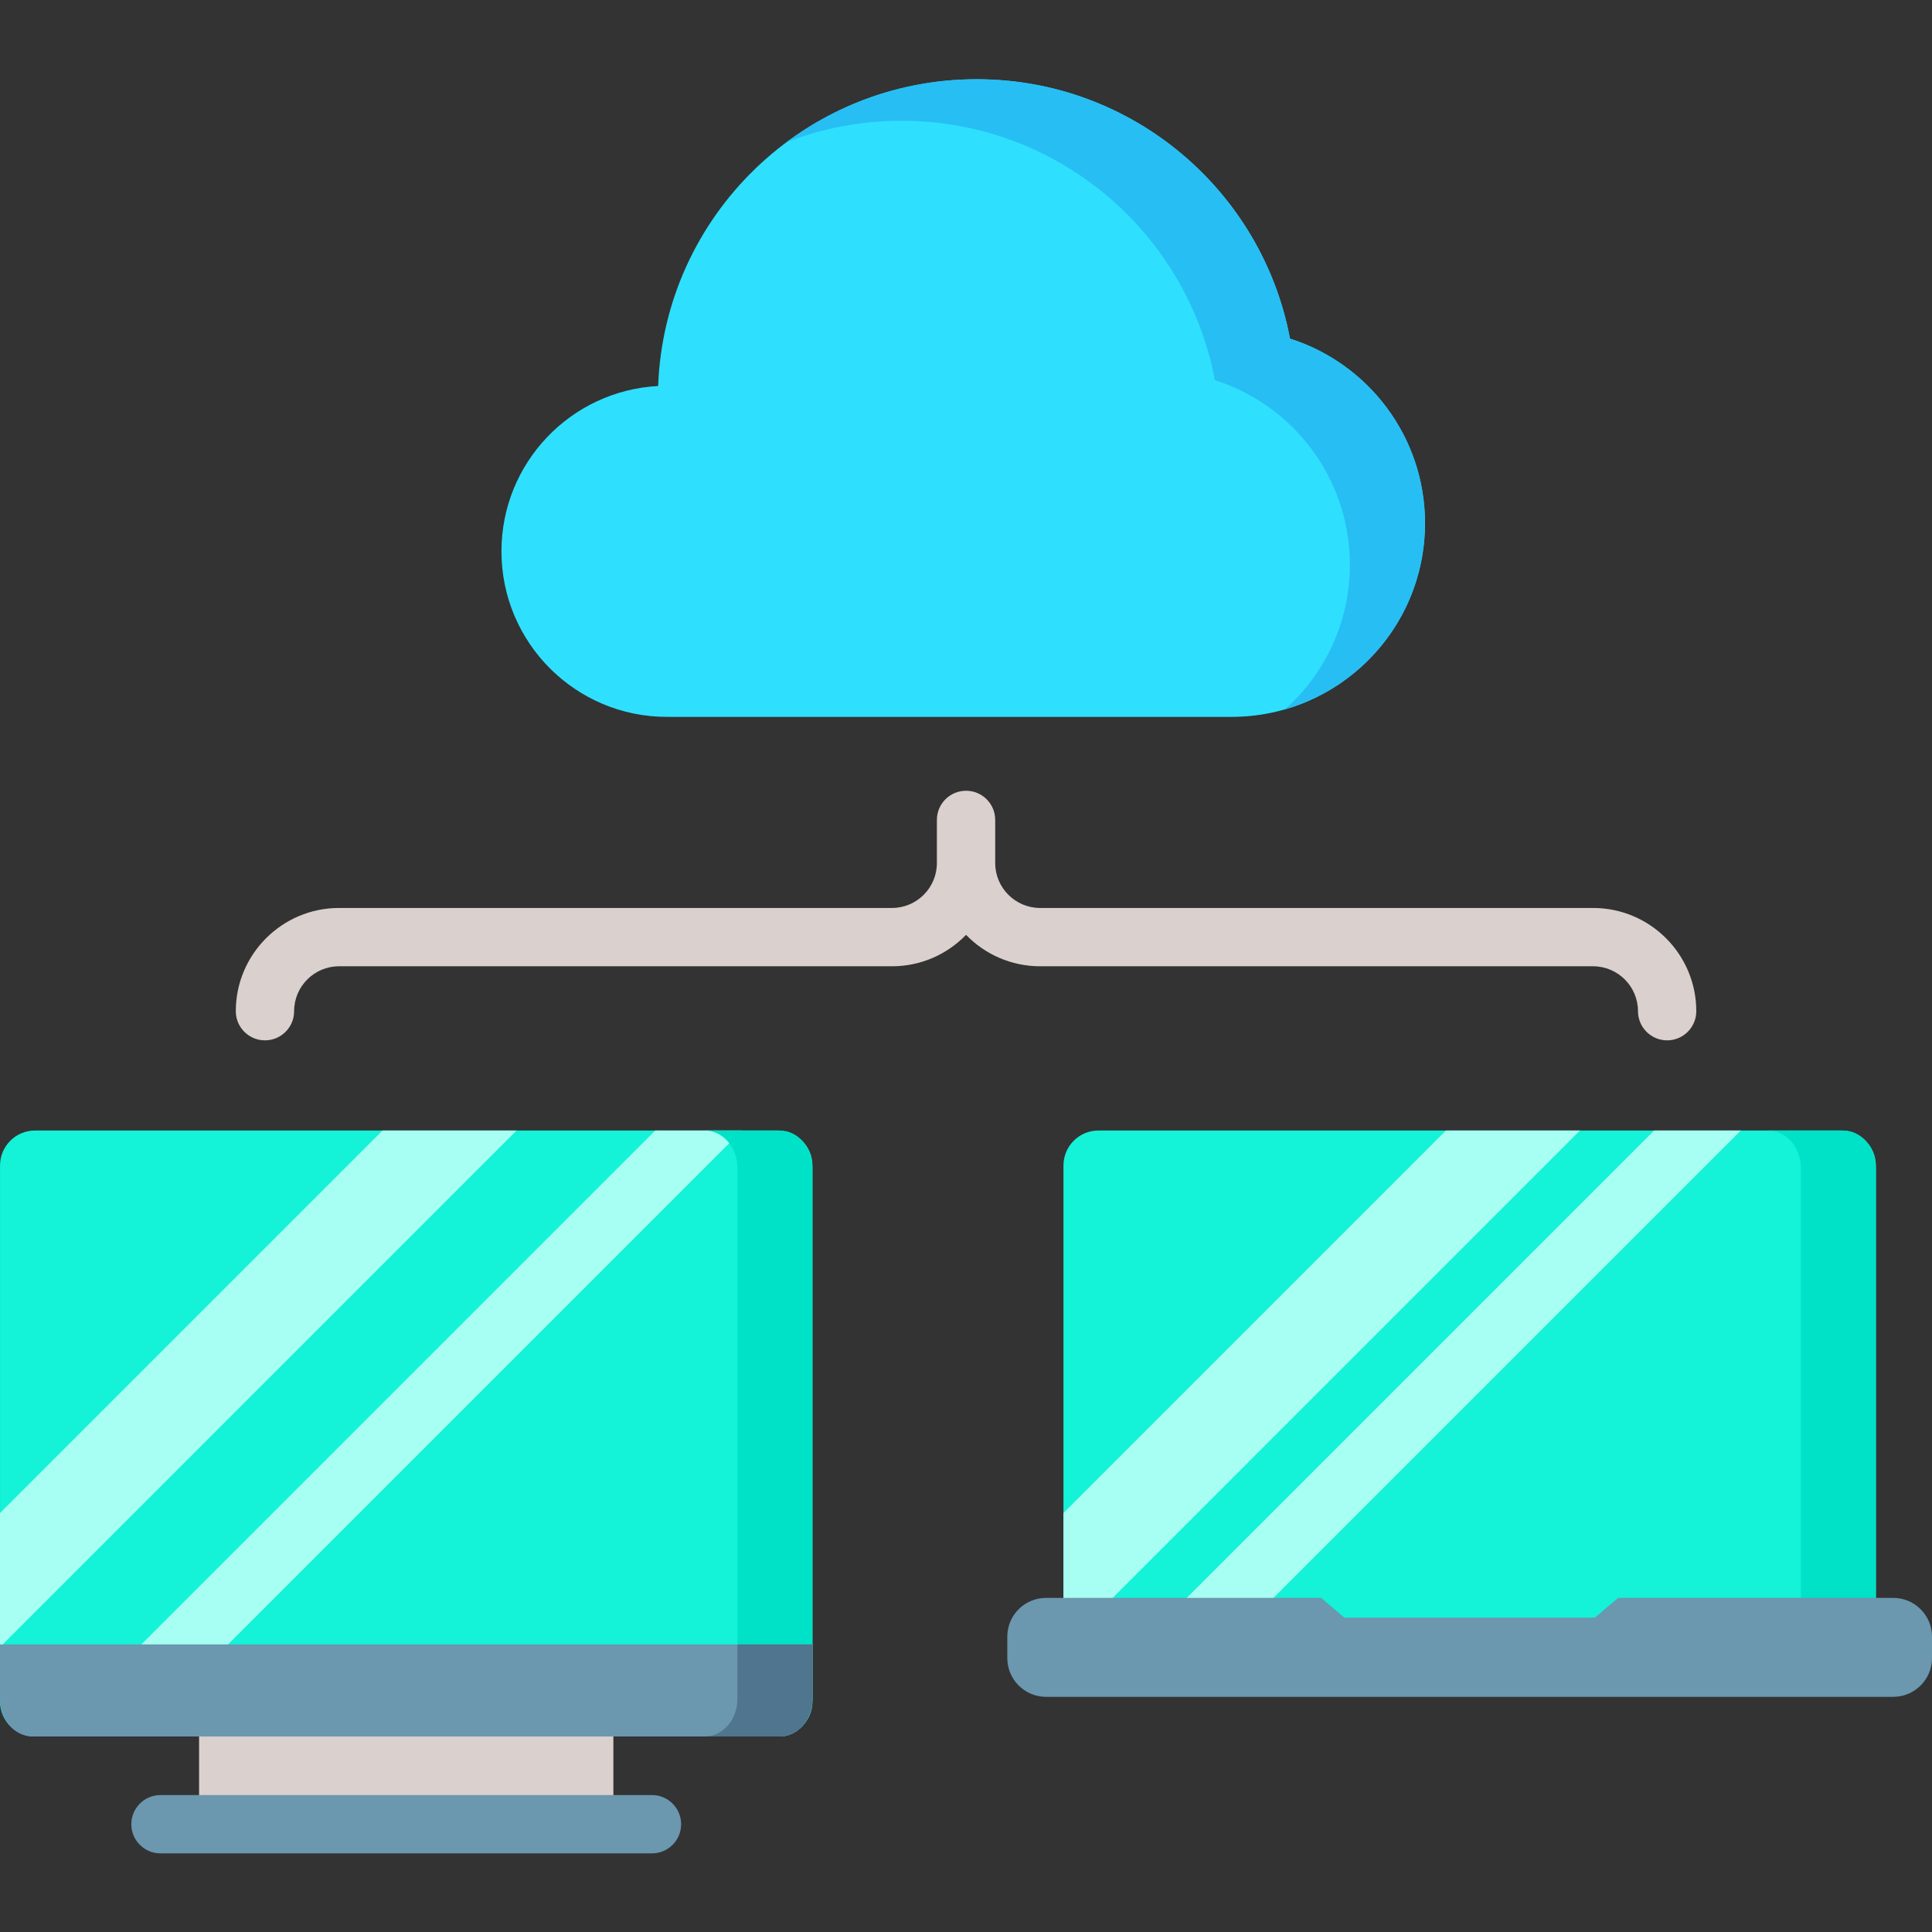 <svg height="512pt" viewBox="0 -21 512 512" width="512pt" xmlns="http://www.w3.org/2000/svg"><rect x="0" y="-21" width="512" height="512" fill="#333333" stroke="none"/><path d="m52.758 433.332h109.793v29.105h-109.793zm0 0" fill="#dad0cd"/><path d="m215.312 287.883v142.02c0 5.125-4.16 9.285-9.285 9.285h-196.746c-5.125 0-9.277-4.16-9.277-9.285v-142.02c0-5.129 4.152-9.289 9.277-9.289h196.742c5.129 0 9.289 4.16 9.289 9.289zm0 0" fill="#14f2d7"/><path d="m136.898 278.594-136.895 136.906v-35.535l101.375-101.371zm0 0" fill="#a6fff2"/><path d="m196.637 278.594-160.594 160.594h-22.98l160.594-160.594zm0 0" fill="#a6fff2"/><path d="m215.309 288.547v140.688c0 5.496-3.875 9.949-8.664 9.949h-19.879c4.789 0 8.664-4.453 8.664-9.949v-140.688c0-5.5-3.875-9.953-8.664-9.953h19.879c4.789 0 8.664 4.453 8.664 9.953zm0 0" fill="#00e2c7"/><path d="m215.309 414.793v14.438c0 5.5-3.875 9.953-8.664 9.953h-197.98c-4.785 0-8.664-4.453-8.664-9.953v-14.438zm0 0" fill="#6b97af"/><path d="m215.309 414.793v14.438c0 5.5-3.875 9.953-8.664 9.953h-19.879c4.789 0 8.664-4.453 8.664-9.953v-14.438zm0 0" fill="#50758e"/><path d="m172.781 470.164h-130.254c-4.266 0-7.727-3.461-7.727-7.727s3.461-7.727 7.727-7.727h130.254c4.27 0 7.727 3.461 7.727 7.727s-3.457 7.727-7.727 7.727zm0 0" fill="#6b97af"/><path d="m422.18 219.621h-146.539c-6.562 0-11.902-5.34-11.902-11.898v-11.438c0-4.27-3.457-7.727-7.727-7.727-4.266 0-7.727 3.457-7.727 7.727v11.438c0 6.559-5.336 11.898-11.898 11.898h-146.543c-15.082 0-27.355 12.273-27.355 27.355 0 4.266 3.461 7.727 7.727 7.727 4.27 0 7.727-3.461 7.727-7.727 0-6.562 5.34-11.902 11.902-11.902h146.539c7.695 0 14.652-3.195 19.629-8.328 4.973 5.133 11.934 8.328 19.629 8.328h146.539c6.562 0 11.902 5.34 11.902 11.902 0 4.266 3.457 7.727 7.727 7.727 4.266 0 7.723-3.461 7.723-7.727.004-15.082-12.266-27.355-27.352-27.355zm0 0" fill="#dad0cd"/><path d="m497.133 287.887v121.477c0 5.125-4.16 9.285-9.281 9.285h-196.746c-3.379 0-6.324-1.797-7.945-4.488-.852-1.395-1.336-3.039-1.336-4.797v-121.477c0-5.137 4.148-9.293 9.281-9.293h196.746c5.121 0 9.281 4.156 9.281 9.293zm0 0" fill="#14f2d7"/><path d="m418.715 278.594-135.555 135.566c-.852-1.395-1.336-3.039-1.336-4.797v-29.395l101.363-101.375zm0 0" fill="#a6fff2"/><path d="m461.34 278.594-140.055 140.055h-22.98l140.055-140.055zm0 0" fill="#a6fff2"/><path d="m497.129 288.547v120.148c0 5.5-3.879 9.953-8.664 9.953h-19.879c4.785 0 8.66-4.453 8.66-9.953v-120.148c0-5.5-3.875-9.953-8.66-9.953h19.879c4.785 0 8.664 4.453 8.664 9.953zm0 0" fill="#00e2c7"/><path d="m512 412.723v5.688c0 5.672-4.598 10.27-10.27 10.27h-224.516c-5.672 0-10.27-4.598-10.27-10.27v-5.688c0-5.668 4.598-10.266 10.27-10.266h72.902l6.16 5.234h66.391l6.16-5.234h72.902c5.672 0 10.27 4.598 10.27 10.266zm0 0" fill="#6b97af"/><path d="m341.859 68.746c-7.379-39.137-41.738-68.742-83.02-68.742-45.594 0-82.746 36.113-84.426 81.293-23.141 1.223-41.523 20.371-41.523 43.812 0 24.23 19.645 43.875 43.875 43.875h149.555c28.34 0 51.32-22.977 51.32-51.32-.004-22.922-15.039-42.332-35.781-48.918zm0 0" fill="#2ee0fd"/><path d="m377.637 117.664c0 23.414-15.68 43.164-37.105 49.324 10.555-9.395 17.195-23.086 17.195-38.324 0-22.926-15.035-42.332-35.777-48.922-7.375-39.133-41.738-68.738-83.02-68.738-10.75 0-21.027 2.008-30.484 5.668 14.066-10.477 31.508-16.672 50.395-16.672 41.281 0 75.641 29.609 83.02 68.746 20.742 6.582 35.777 25.996 35.777 48.918zm0 0" fill="#27bef4"/></svg>